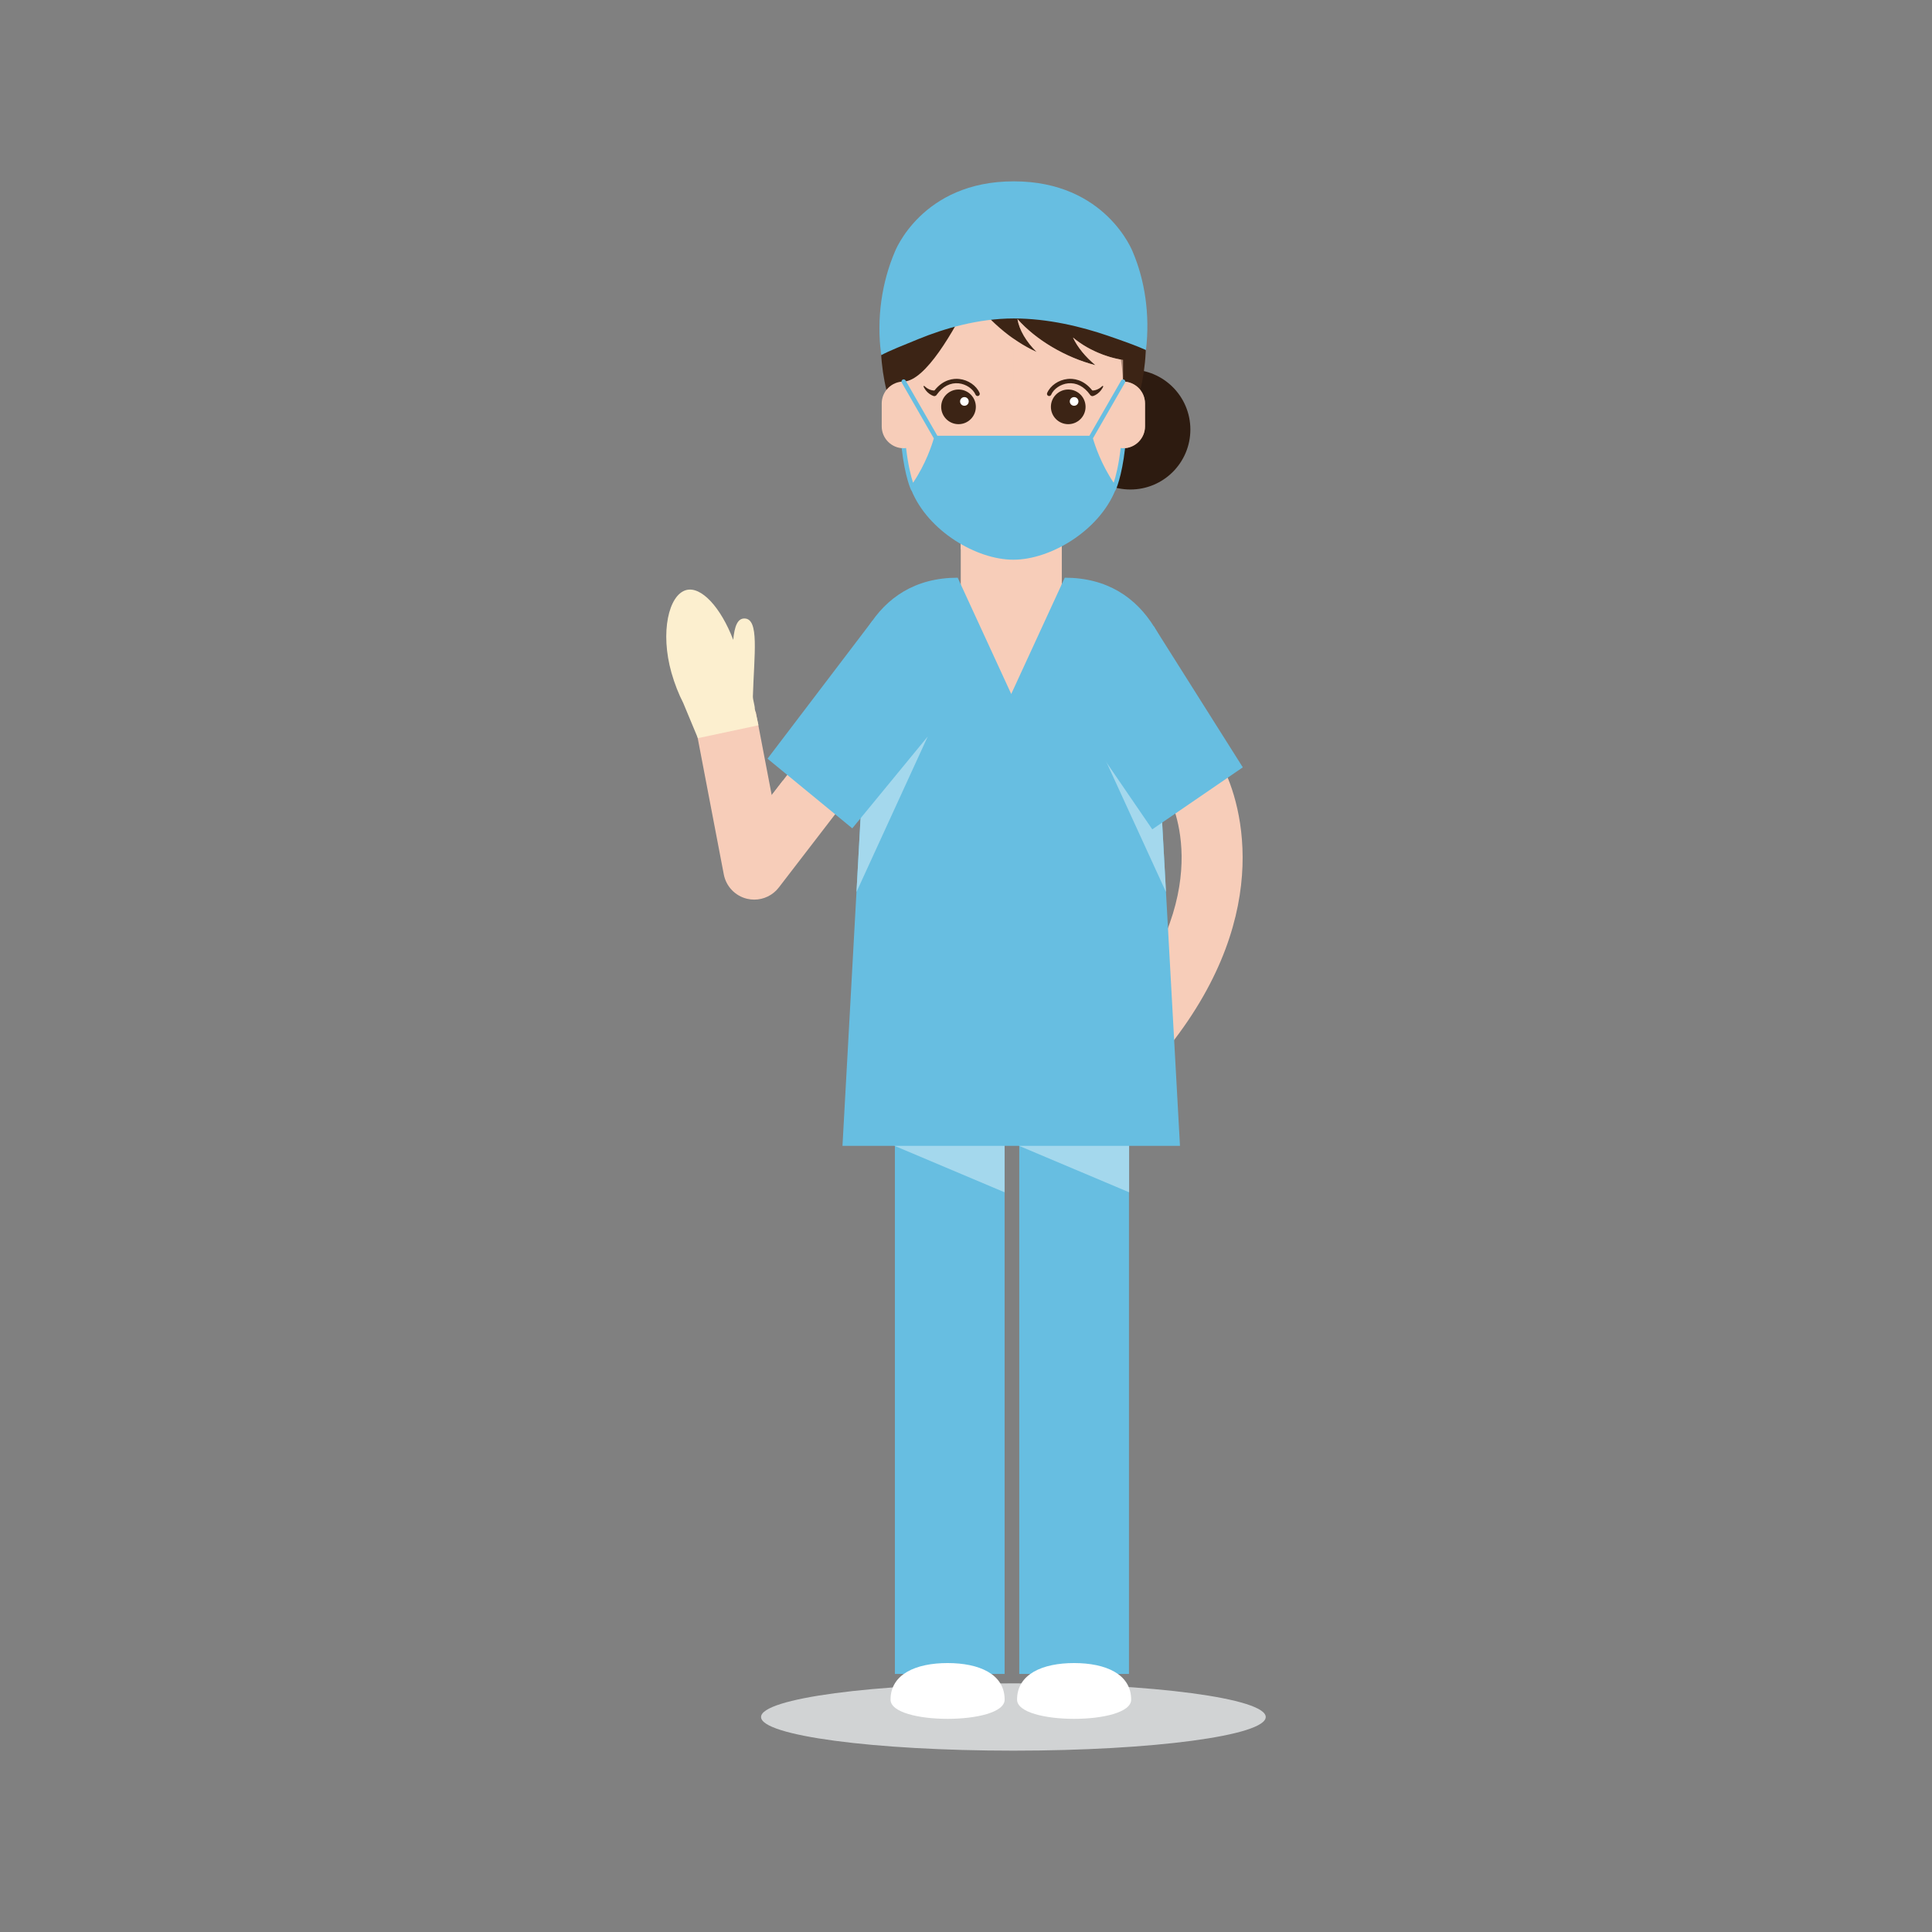 <?xml version="1.0" encoding="utf-8"?>
<!-- Generator: Adobe Illustrator 16.0.0, SVG Export Plug-In . SVG Version: 6.00 Build 0)  -->
<!DOCTYPE svg PUBLIC "-//W3C//DTD SVG 1.1//EN" "http://www.w3.org/Graphics/SVG/1.1/DTD/svg11.dtd">
<svg version="1.1" id="Layer_1" xmlns="http://www.w3.org/2000/svg" xmlns:xlink="http://www.w3.org/1999/xlink" x="0px" y="0px"
	 width="350px" height="350px" viewBox="0 0 350 350" enable-background="new 0 0 350 350" xml:space="preserve">
<rect x="0" y="0" width="350" height="350" fill="#808080" stroke="none"/>
<g id="nurse_1_">
	<g>
		<ellipse fill="#D1D3D4" cx="183.586" cy="311.051" rx="45.713" ry="6.096"/>
		<g>
			<rect x="162.117" y="205.992" fill="#67BEE1" width="19.875" height="97.258"/>
			<polygon fill="#A4D8ED" points="162.062,206.258 181.992,206.258 181.992,215.996 162.062,207.582 			"/>
			<path fill="#FFFFFF" d="M182.001,307.906c0,4.641-20.671,4.641-20.671,0c0-4.643,4.627-6.627,10.335-6.627
				C177.373,301.279,182.001,303.264,182.001,307.906z"/>
		</g>
		<g>
			<rect x="184.648" y="205.992" fill="#67BEE1" width="19.875" height="97.258"/>
			<polygon fill="#A4D8ED" points="184.62,206.258 204.551,206.258 204.551,215.996 184.62,207.582 			"/>
			<path fill="#FFFFFF" d="M204.921,307.906c0,4.641-20.671,4.641-20.671,0c0-4.643,4.627-6.627,10.335-6.627
				S204.921,303.264,204.921,307.906z"/>
		</g>
	</g>
	<g>
		<path fill="#F7CDB9" d="M136.637,162.974c1.718,0,3.371-0.791,4.448-2.19l13.175-17.127l-8.897-6.843l-5.561,7.229l-2.896-15.132
			l-11.024,2.109l5.243,27.397c0.416,2.17,2.065,3.895,4.215,4.405C135.771,162.924,136.206,162.974,136.637,162.974z"/>
		<polygon fill="#F7CDB9" points="139.802,144.042 140.792,150.061 141.837,141.397 		"/>
		<path fill="#FCEFCF" d="M124.279,106.904c2.73-0.776,6.299,3.116,8.551,9.005c0.234-2.421,0.767-3.905,2.067-3.865
			c2.671,0.082,1.732,6.349,1.495,14.108c-0.018,0.591,0.375,1.742,0.349,2.268l0.667,2.969l-10.979,2.338l-2.656-6.379
			c-0.825-1.613-1.558-3.456-2.129-5.465C119.557,114.528,121.148,107.793,124.279,106.904z"/>
	</g>
	<path fill="#F7CDB9" d="M207.503,191.588c1.646,0,3.274-0.727,4.373-2.117c19.398-24.59,12.786-45.109,9.145-51.473
		c-0.122-0.258-0.266-0.512-0.431-0.756l-0.015-0.023c0.103,0.158,0.201,0.332,0.292,0.519c-0.451-0.758-0.849-1.287-1.133-1.562
		c-2.046-1.986-5.264-2.105-7.45-0.274c-1.868,1.565-2.799,4.571-1.05,7.366c0.766,1.29,9.466,17.046-8.098,39.309
		c-1.903,2.414-1.49,5.912,0.923,7.816C205.08,191.197,206.296,191.588,207.503,191.588z"/>
	<g>
		<rect x="174.05" y="96.544" fill="#F7CDB9" width="18.286" height="36.877"/>
		<polygon fill="#F7CDB9" points="174.05,98.2 174.05,99.5 192.336,105.889 192.336,98.2 		"/>
	</g>
	<g>
		<path fill="#67BEE1" d="M152.622,132.736c0-13.595,5.463-28.08,20.873-28.08l9.699,21.069l9.698-21.069
			c15.41,0,20.873,14.485,20.873,28.08l-3.975,2.764l3.975,72.082h-29.94h-1.262h-29.94l3.975-72.082L152.622,132.736z"/>
		<polygon fill="#A4D8ED" points="198.316,133.421 211.229,161.598 210.293,144.623 		"/>
		<polygon fill="#A4D8ED" points="168.07,133.421 155.158,161.598 156.094,144.623 		"/>
		<polygon fill="#67BEE1" points="208.747,150.241 225.146,139.011 208.981,113.399 189.933,122.768 		"/>
		<polygon fill="#67BEE1" points="154.399,150.061 139.042,137.444 158.05,112.444 175.538,124.332 		"/>
	</g>
	<g>
		<circle fill="#2D1B10" cx="204.782" cy="77.813" r="10.865"/>
		<path fill="#F7CDB9" d="M183.581,40.977c-8.781,0-19.875,11.094-19.875,19.875v20.671c0,8.781,11.094,19.875,19.875,19.875
			c8.782,0,19.876-11.095,19.876-19.875V60.853C203.457,52.071,192.363,40.977,183.581,40.977z"/>
		<path fill="#3C2415" d="M183.581,34.944c-29.287,0-26.505,37.479-19.056,43.431c0,0-6.843-28.969,19.056-28.93
			c25.899-0.04,19.058,28.93,19.058,28.93C210.087,72.423,212.87,34.944,183.581,34.944z"/>
		<g>
			<path fill="#F7CDB9" d="M163.706,69.121c-2.195,0-3.975,1.779-3.975,3.975v4.134c0,2.195,1.78,3.975,3.975,3.975
				c2.195,0,3.975-1.78,3.975-3.975v-4.134C167.681,70.9,165.901,69.121,163.706,69.121z"/>
			<path fill="#F7CDB9" d="M203.457,69.121c-2.195,0-3.976,1.779-3.976,3.975v4.134c0,2.195,1.78,3.975,3.976,3.975
				s3.975-1.78,3.975-3.975v-4.134C207.432,70.9,205.652,69.121,203.457,69.121z"/>
		</g>
		<path fill="#3C2415" d="M198.461,66.161c-1.839-1.526-3.264-3.276-4.081-5.013c3.046,2.578,7.585,4.276,11.265,4.217
			c-4.86-7.161-6.638-12.025-6.291-17.55c-21.858-18.302-34.593,4.605-34.593,4.605s-7.216,16.895-1.055,16.701
			c3.952-0.125,9.046-9.042,12.194-15.424c2.878,4.039,7.239,7.987,11.906,10.072c-1.915-1.885-3.156-4.011-3.483-5.969
			C187.649,61.583,193.054,64.779,198.461,66.161z"/>
		<path opacity="0.6" fill="#F7CDB9" d="M207.322,72.201c-0.368-1.596-1.694-2.81-3.344-3.028c-0.172-0.023-0.342-0.053-0.521-0.053
			v-3.926c-3.174-0.468-6.612-1.96-9.077-4.047c0.817,1.737,2.242,3.487,4.081,5.013c-5.407-1.382-10.812-4.578-14.139-8.361
			c0.327,1.958,1.568,4.084,3.483,5.969c-1.448-0.647-2.868-1.477-4.225-2.43v11.836c-2.899,6.167-3.975,12.721-3.975,12.721
			l3.975,0.795v14.708c8.782,0,19.876-11.095,19.876-19.875v-0.318c2.195,0,3.975-1.78,3.975-3.975v-4.134
			C207.432,72.787,207.39,72.49,207.322,72.201z"/>
		<g>
			<g>
				<circle fill="#F7CDB9" cx="173.644" cy="74.498" r="3.14"/>
				<circle fill="#3C2415" cx="173.644" cy="73.703" r="3.14"/>
				<circle fill="#FFFFFF" cx="174.71" cy="72.723" r="0.785"/>
				<path fill="#3C2415" d="M177.463,71.194c-0.579-1.345-2.063-2.365-3.693-2.539c-0.999-0.108-2.874,0.039-4.484,2.079
					c-0.007,0.001-0.013,0.003-0.032,0.005c-0.045,0.001-0.116,0.003-0.206-0.006c-0.179-0.016-0.428-0.074-0.671-0.178
					c-0.495-0.199-0.906-0.616-0.906-0.616c-0.029-0.027-0.075-0.037-0.113-0.019c-0.048,0.023-0.068,0.083-0.045,0.131
					c0,0,0.062,0.136,0.181,0.332c0.117,0.198,0.301,0.453,0.534,0.676c0.231,0.224,0.508,0.415,0.741,0.531
					c0.115,0.059,0.221,0.1,0.298,0.127c0.074,0.026,0.153,0.041,0.14,0.04c0.217,0.022,0.414-0.094,0.508-0.275
					c1.055-1.474,2.467-2.199,3.973-2.037c1.331,0.142,2.584,0.991,3.046,2.063c0.089,0.202,0.322,0.294,0.523,0.208
					C177.456,71.63,177.55,71.396,177.463,71.194z"/>
			</g>
			<g>
				<circle fill="#F7CDB9" cx="193.52" cy="74.498" r="3.14"/>
				<circle fill="#3C2415" cx="193.52" cy="73.703" r="3.14"/>
				<circle fill="#FFFFFF" cx="194.585" cy="72.723" r="0.785"/>
				<path fill="#3C2415" d="M189.701,71.194c0.579-1.345,2.063-2.365,3.692-2.539c0.999-0.108,2.874,0.039,4.485,2.079
					c0.007,0.001,0.012,0.003,0.031,0.005c0.045,0.001,0.117,0.003,0.207-0.006c0.179-0.016,0.428-0.074,0.671-0.178
					c0.494-0.199,0.905-0.616,0.905-0.616c0.029-0.027,0.076-0.037,0.113-0.019c0.049,0.023,0.068,0.083,0.046,0.131
					c0,0-0.063,0.136-0.182,0.332c-0.116,0.198-0.3,0.453-0.534,0.676c-0.231,0.224-0.508,0.415-0.74,0.531
					c-0.116,0.059-0.221,0.1-0.298,0.127c-0.075,0.026-0.153,0.041-0.14,0.04c-0.217,0.022-0.414-0.094-0.509-0.275
					c-1.056-1.474-2.467-2.199-3.973-2.037c-1.332,0.142-2.584,0.991-3.047,2.063c-0.089,0.202-0.322,0.294-0.522,0.208
					C189.707,71.63,189.614,71.396,189.701,71.194z"/>
			</g>
		</g>
		<path fill="#67BEE1" d="M203.02,81.161c-0.359,3.125-0.896,5.171-1.262,6.295c-2.292-3.392-3.409-6.812-3.762-8.039l5.806-10.099
			c0.11-0.19,0.044-0.433-0.146-0.542c-0.189-0.109-0.433-0.043-0.543,0.146l-5.761,10.021h-13.77h-13.77l-5.761-10.021
			c-0.109-0.19-0.354-0.255-0.543-0.146c-0.19,0.109-0.255,0.353-0.146,0.542l5.807,10.099c-0.353,1.227-1.47,4.646-3.763,8.039
			c-0.365-1.125-0.902-3.171-1.262-6.296c-0.146,0.016-0.288,0.044-0.438,0.044c-0.124,0-0.241-0.026-0.362-0.037
			c0.602,5.317,1.697,7.605,1.744,7.702l0.04-0.02c3.007,7.346,11.746,12.548,18.453,12.548c6.71,0,15.446-5.202,18.454-12.547
			l0.039,0.019c0.047-0.096,1.144-2.385,1.745-7.702c-0.121,0.011-0.238,0.037-0.362,0.037
			C203.307,81.205,203.165,81.177,203.02,81.161z"/>
		<path fill="#67BEE1" d="M205.222,45.655c0,0-4.859-12.815-21.567-12.801c-16.707-0.014-21.566,12.801-21.566,12.801
			c-2.261,5.329-3.368,11.862-2.448,18.686c1.435-0.788,4.164-1.866,6.761-2.925c4.643-1.894,10.797-3.724,17.253-3.724
			c6.252,0,12.334,1.514,17.037,3.125c2.695,0.924,5.352,1.876,6.914,2.598C208.359,56.926,207.38,50.742,205.222,45.655z"/>
	</g>
</g>
</svg>
